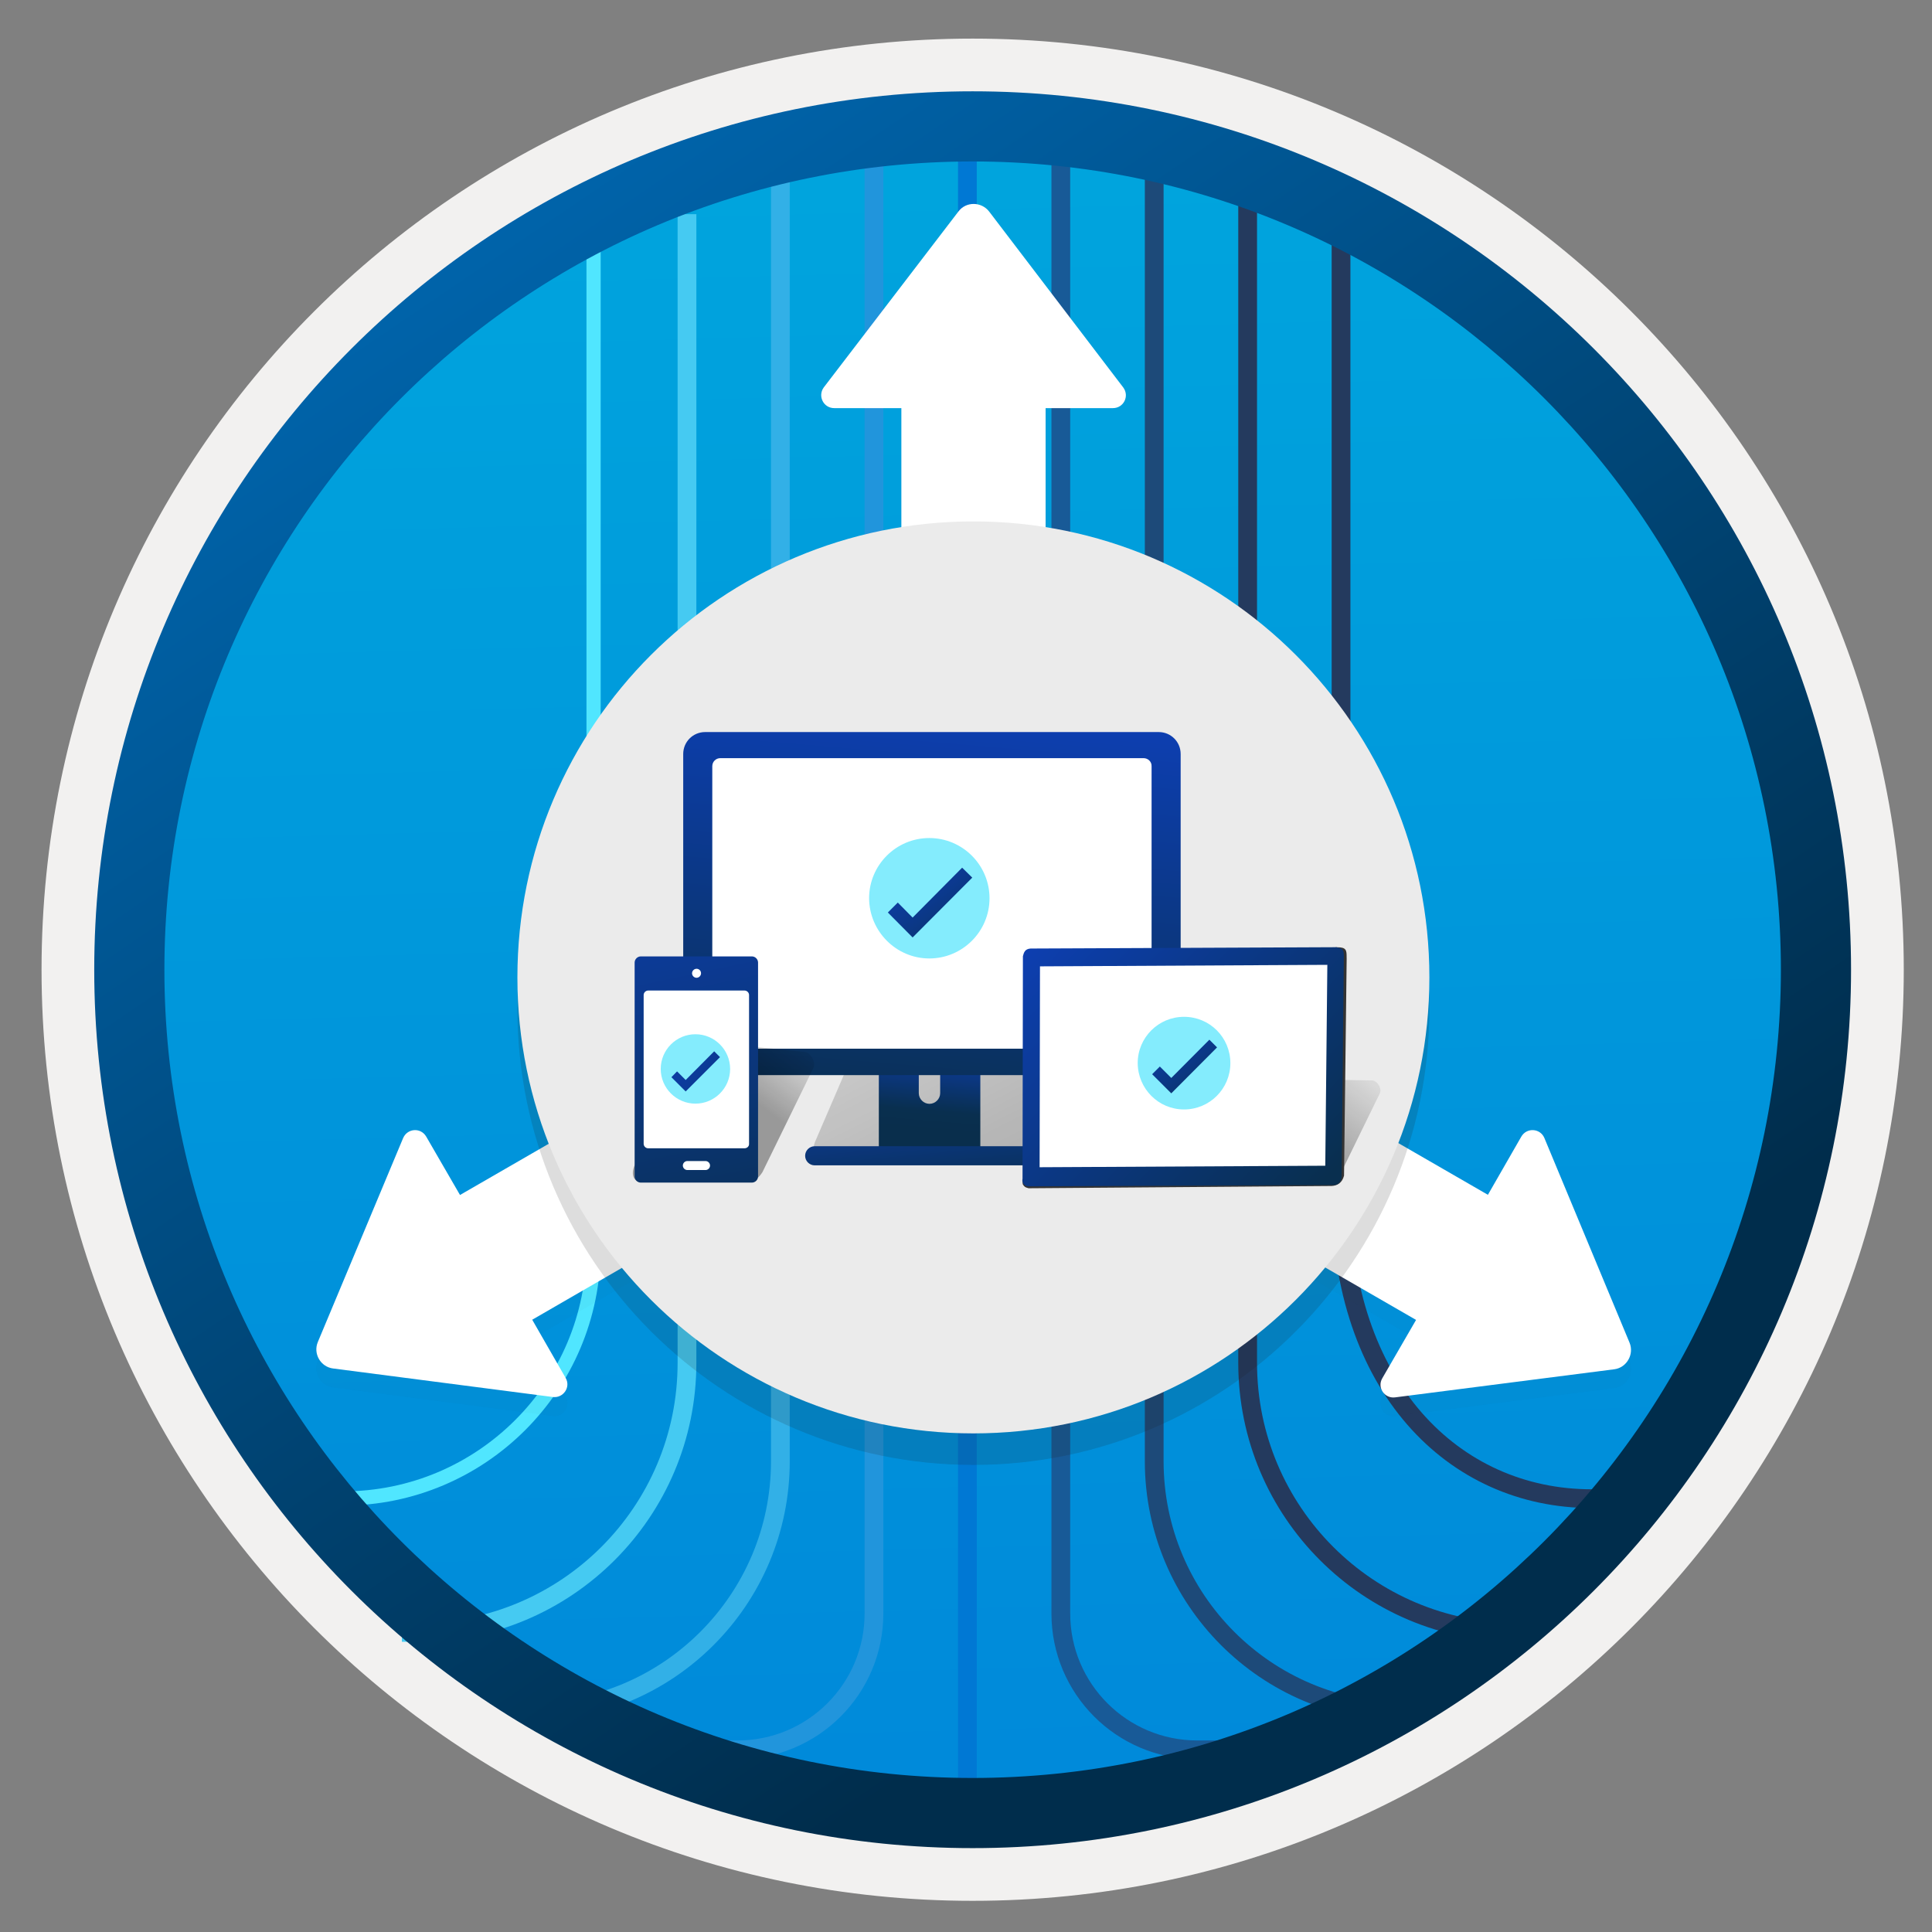 <svg width="103" height="103" viewBox="0 0 103 103" fill="none" xmlns="http://www.w3.org/2000/svg">
<rect x="0" y="0" width="103" height="103" fill="#808080" stroke="none"/>
<path d="M51.855 98.508C26.005 98.508 5.045 77.558 5.045 51.698C5.045 25.838 26.005 4.888 51.855 4.888C77.705 4.888 98.665 25.848 98.665 51.698C98.665 77.548 77.705 98.508 51.855 98.508Z" fill="url(#paint0_linear)"/>
<path fill-rule="evenodd" clip-rule="evenodd" d="M97.755 51.698C97.755 77.048 77.205 97.598 51.855 97.598C26.505 97.598 5.955 77.048 5.955 51.698C5.955 26.348 26.505 5.798 51.855 5.798C77.205 5.798 97.755 26.348 97.755 51.698ZM51.855 2.058C79.275 2.058 101.495 24.278 101.495 51.698C101.495 79.118 79.265 101.338 51.855 101.338C24.435 101.338 2.215 79.108 2.215 51.698C2.215 24.278 24.435 2.058 51.855 2.058Z" fill="#F2F1F0"/>
<path d="M31.645 12.398V66.528C31.645 73.908 25.665 79.888 18.285 79.888H16.645" stroke="#50E6FF" stroke-width="0.757" stroke-miterlimit="10" stroke-linejoin="round"/>
<path d="M71.494 11.718V63.698C71.494 73.908 77.474 79.898 84.854 79.898H87.134" stroke="#243A5E" stroke-miterlimit="10" stroke-linejoin="round"/>
<path d="M36.625 11.418V72.659C36.625 80.599 30.195 87.028 22.255 87.028H21.425" stroke="#45CAF2" stroke-miterlimit="10" stroke-linejoin="round"/>
<path d="M41.604 9.398V77.898C41.604 85.278 35.624 91.268 28.234 91.268" stroke="#32B0E7" stroke-miterlimit="10" stroke-linejoin="round"/>
<path d="M46.594 7.588V86.018C46.594 90.028 43.344 93.288 39.324 93.288H34.324" stroke="#2195DC" stroke-miterlimit="10" stroke-linejoin="round"/>
<path d="M51.574 6.728V87.608V96.968" stroke="#0078D4" stroke-miterlimit="10" stroke-linejoin="round"/>
<path d="M56.555 6.448V86.018C56.555 90.028 59.805 93.288 63.825 93.288H66.355" stroke="#185A97" stroke-miterlimit="10" stroke-linejoin="round"/>
<path d="M61.534 9.398V77.898C61.534 85.278 67.514 91.268 74.904 91.268H75.364" stroke="#1D4A79" stroke-miterlimit="10" stroke-linejoin="round"/>
<path d="M66.515 9.468V72.658C66.515 80.598 72.945 87.028 80.885 87.028" stroke="#243A5E" stroke-miterlimit="10" stroke-linejoin="round"/>
<g opacity="0.15">
<path opacity="0.15" d="M86.874 72.588L82.334 61.678C82.114 61.158 81.394 61.108 81.104 61.608L79.324 64.698L70.714 59.728C69.994 62.268 68.654 64.548 66.864 66.388L75.494 71.368L73.694 74.478C73.404 74.978 73.814 75.568 74.374 75.498L86.074 73.998C86.724 73.908 87.134 73.208 86.874 72.588Z" fill="#1F1D20"/>
<path opacity="0.15" d="M33.134 59.748L24.524 64.718L22.724 61.608C22.434 61.108 21.724 61.158 21.494 61.678L16.944 72.558C16.684 73.178 17.094 73.888 17.764 73.968L29.474 75.488C30.034 75.558 30.444 74.958 30.154 74.468L28.374 71.368L36.974 66.398C35.184 64.568 33.854 62.288 33.134 59.748Z" fill="#1F1D20"/>
</g>
<path d="M44.474 21.758H48.054V31.588C49.254 31.288 50.494 31.118 51.794 31.118C53.154 31.118 54.484 31.318 55.744 31.638V21.758H59.334C59.904 21.758 60.224 21.118 59.884 20.658L52.734 11.278C52.324 10.748 51.504 10.728 51.094 11.278L43.914 20.658C43.584 21.118 43.904 21.758 44.474 21.758Z" fill="white"/>
<path d="M86.874 71.578L82.334 60.668C82.114 60.148 81.394 60.098 81.104 60.598L79.324 63.698L70.714 58.728C69.994 61.268 68.654 63.548 66.864 65.388L75.494 70.368L73.694 73.478C73.404 73.978 73.814 74.568 74.374 74.498L86.074 72.998C86.724 72.908 87.134 72.198 86.874 71.578Z" fill="white"/>
<path d="M33.134 58.738L24.524 63.708L22.724 60.598C22.434 60.098 21.724 60.148 21.494 60.668L16.944 71.548C16.684 72.168 17.094 72.878 17.764 72.958L29.474 74.478C30.034 74.548 30.444 73.948 30.154 73.458L28.374 70.358L36.974 65.388C35.184 63.558 33.854 61.278 33.134 58.738Z" fill="white"/>
<path opacity="0.15" d="M51.894 78.099C65.32 78.099 76.204 67.215 76.204 53.788C76.204 40.362 65.32 29.479 51.894 29.479C38.468 29.479 27.584 40.362 27.584 53.788C27.584 67.215 38.468 78.099 51.894 78.099Z" fill="#1F1D20"/>
<path d="M51.894 76.418C65.32 76.418 76.204 65.534 76.204 52.108C76.204 38.682 65.32 27.798 51.894 27.798C38.468 27.798 27.584 38.682 27.584 52.108C27.584 65.534 38.468 76.418 51.894 76.418Z" fill="#EBEBEB"/>
<path opacity="0.35" d="M44.035 61.699L64.025 61.548C64.265 61.608 64.415 61.519 64.635 61.188L67.335 55.669C67.545 55.339 67.185 54.728 66.795 54.758L46.665 54.468C46.425 54.408 46.275 54.498 46.055 54.828L43.485 60.798C43.215 61.368 43.485 61.819 44.035 61.699Z" fill="url(#paint1_linear)"/>
<path d="M50.123 52.758V58.278C50.123 58.588 49.864 58.848 49.553 58.848C49.243 58.848 48.983 58.588 48.983 58.278V52.758H46.853V61.798H52.264V52.758H50.123Z" fill="url(#paint2_linear)"/>
<path d="M61.774 39.028H37.594C36.944 39.028 36.424 39.548 36.424 40.198V56.148C36.424 56.788 36.944 57.318 37.594 57.318H61.774C62.414 57.318 62.944 56.798 62.944 56.148V40.198C62.944 39.548 62.424 39.028 61.774 39.028Z" fill="url(#paint3_linear)"/>
<path d="M60.964 40.419H38.404C38.164 40.419 37.974 40.608 37.974 40.849V55.478C37.974 55.718 38.164 55.908 38.404 55.908H60.964C61.204 55.908 61.394 55.718 61.394 55.478V40.849C61.404 40.618 61.214 40.419 60.964 40.419Z" fill="white"/>
<path d="M55.684 62.128H43.434C43.154 62.128 42.924 61.898 42.924 61.618C42.924 61.338 43.154 61.108 43.434 61.108H55.684C55.964 61.108 56.194 61.338 56.194 61.618C56.194 61.898 55.964 62.128 55.684 62.128Z" fill="url(#paint4_linear)"/>
<path opacity="0.35" d="M55.353 63.158L70.893 63.038C71.083 63.089 71.203 63.019 71.383 62.748L73.543 58.328C73.713 58.059 73.423 57.578 73.113 57.599L59.803 57.368C59.613 57.319 59.493 57.389 59.313 57.658L54.923 62.438C54.703 62.889 54.923 63.258 55.353 63.158Z" fill="url(#paint5_linear)"/>
<path d="M54.524 63.129C54.594 63.248 54.634 63.298 54.834 63.349L70.994 63.228C71.304 63.209 71.554 63.059 71.654 62.678L71.794 51.129C71.784 50.779 71.834 50.548 71.454 50.508L71.204 50.498L71.574 50.758L71.434 62.309C71.454 62.618 71.164 62.959 70.774 62.858L54.894 62.908L54.514 62.949L54.524 63.129Z" fill="#333333"/>
<path d="M54.514 62.839L54.534 50.978C54.584 50.788 54.634 50.589 54.944 50.569L71.234 50.498C71.424 50.548 71.644 50.529 71.644 50.908L71.524 62.769C71.474 62.959 71.424 63.158 71.114 63.178L54.914 63.248C54.604 63.279 54.464 63.038 54.514 62.839Z" fill="url(#paint6_linear)"/>
<path d="M55.444 51.519L70.764 51.438L70.654 62.148L55.424 62.228L55.444 51.519Z" fill="white"/>
<path opacity="0.35" d="M34.384 63.008L40.034 62.858C40.274 62.918 40.424 62.828 40.644 62.498L43.344 56.978C43.554 56.648 43.194 56.038 42.804 56.068L39.944 55.778C39.704 55.718 39.554 55.808 39.334 56.138L33.844 62.108C33.574 62.678 33.844 63.128 34.384 63.008Z" fill="url(#paint7_linear)"/>
<path fill-rule="evenodd" clip-rule="evenodd" d="M34.164 63.048C33.984 63.048 33.834 62.898 33.834 62.718V51.318C33.834 51.138 33.984 50.988 34.164 50.988H40.084C40.264 50.988 40.414 51.138 40.414 51.318V62.718C40.414 62.898 40.264 63.048 40.084 63.048H34.164Z" fill="url(#paint8_linear)"/>
<path fill-rule="evenodd" clip-rule="evenodd" d="M37.614 62.378H36.644C36.514 62.378 36.404 62.268 36.404 62.138C36.404 62.008 36.514 61.898 36.644 61.898H37.614C37.744 61.898 37.854 62.008 37.854 62.138C37.854 62.268 37.744 62.378 37.614 62.378Z" fill="white"/>
<path fill-rule="evenodd" clip-rule="evenodd" d="M37.374 51.888C37.374 52.018 37.264 52.128 37.135 52.128C37.005 52.128 36.895 52.018 36.895 51.888C36.895 51.758 37.005 51.648 37.135 51.648C37.264 51.648 37.374 51.748 37.374 51.888Z" fill="white"/>
<path fill-rule="evenodd" clip-rule="evenodd" d="M39.694 61.218H34.554C34.425 61.218 34.315 61.108 34.315 60.978V53.048C34.315 52.918 34.425 52.808 34.554 52.808H39.694C39.825 52.808 39.934 52.918 39.934 53.048V60.978C39.944 61.108 39.834 61.218 39.694 61.218Z" fill="white"/>
<path d="M49.544 51.098C51.314 51.098 52.754 49.658 52.754 47.888C52.754 46.118 51.314 44.678 49.544 44.678C47.774 44.678 46.334 46.118 46.334 47.888C46.344 49.658 47.784 51.098 49.544 51.098Z" fill="#84ECFD"/>
<path d="M51.294 46.258L48.654 48.918L47.864 48.118L47.334 48.648L48.654 49.978L51.834 46.788L51.294 46.258Z" fill="url(#paint9_linear)"/>
<path d="M63.124 59.148C64.484 59.148 65.594 58.048 65.594 56.678C65.594 55.309 64.494 54.209 63.124 54.209C61.764 54.209 60.654 55.309 60.654 56.678C60.664 58.048 61.764 59.148 63.124 59.148Z" fill="#84ECFD"/>
<path d="M64.474 55.429L62.444 57.469L61.834 56.859L61.424 57.269L62.444 58.289L64.884 55.839L64.474 55.429Z" fill="url(#paint10_linear)"/>
<path d="M37.075 58.838C38.095 58.838 38.925 58.008 38.925 56.988C38.925 55.968 38.095 55.138 37.075 55.138C36.055 55.138 35.225 55.968 35.225 56.988C35.225 58.008 36.055 58.838 37.075 58.838Z" fill="#84ECFD"/>
<path d="M38.075 56.048L36.555 57.578L36.095 57.118L35.795 57.428L36.555 58.188L38.385 56.358L38.075 56.048Z" fill="url(#paint11_linear)"/>
<path fill-rule="evenodd" clip-rule="evenodd" d="M94.944 51.698C94.944 75.498 75.654 94.788 51.854 94.788C28.054 94.788 8.764 75.498 8.764 51.698C8.764 27.898 28.054 8.608 51.854 8.608C75.654 8.608 94.944 27.898 94.944 51.698ZM51.854 4.868C77.714 4.868 98.684 25.838 98.684 51.698C98.684 77.558 77.714 98.528 51.854 98.528C25.994 98.528 5.024 77.558 5.024 51.698C5.024 25.838 25.984 4.868 51.854 4.868Z" fill="url(#paint12_linear)"/>
<defs>
<linearGradient id="paint0_linear" x1="50.085" y1="-13.091" x2="54.067" y2="132.679" gradientUnits="userSpaceOnUse">
<stop stop-color="#00ABDE"/>
<stop offset="1" stop-color="#007ED8"/>
</linearGradient>
<linearGradient id="paint1_linear" x1="60.807" y1="68.992" x2="43.731" y2="35.351" gradientUnits="userSpaceOnUse">
<stop/>
<stop offset="0.822" stop-opacity="0"/>
</linearGradient>
<linearGradient id="paint2_linear" x1="49.711" y1="55.438" x2="49.309" y2="60.258" gradientUnits="userSpaceOnUse">
<stop stop-color="#0D3FB3"/>
<stop offset="0.781" stop-color="#092F4F"/>
<stop offset="1" stop-color="#092E4C"/>
</linearGradient>
<linearGradient id="paint3_linear" x1="50.589" y1="37.454" x2="48.115" y2="66.824" gradientUnits="userSpaceOnUse">
<stop stop-color="#0D3FB3"/>
<stop offset="0.781" stop-color="#092F4F"/>
<stop offset="1" stop-color="#092E4C"/>
</linearGradient>
<linearGradient id="paint4_linear" x1="49.093" y1="56.637" x2="49.977" y2="66.118" gradientUnits="userSpaceOnUse">
<stop stop-color="#0D3FB3"/>
<stop offset="0.781" stop-color="#092F4F"/>
<stop offset="1" stop-color="#092E4C"/>
</linearGradient>
<linearGradient id="paint5_linear" x1="65.885" y1="58.703" x2="70.795" y2="52.273" gradientUnits="userSpaceOnUse">
<stop/>
<stop offset="0.822" stop-opacity="0"/>
</linearGradient>
<linearGradient id="paint6_linear" x1="55.229" y1="49.239" x2="74.1" y2="67.611" gradientUnits="userSpaceOnUse">
<stop stop-color="#0D3FB3"/>
<stop offset="0.781" stop-color="#092F4F"/>
<stop offset="1" stop-color="#092E4C"/>
</linearGradient>
<linearGradient id="paint7_linear" x1="39.919" y1="58.49" x2="43.4" y2="53.932" gradientUnits="userSpaceOnUse">
<stop/>
<stop offset="0.822" stop-opacity="0"/>
</linearGradient>
<linearGradient id="paint8_linear" x1="34.309" y1="43.832" x2="40.892" y2="74.64" gradientUnits="userSpaceOnUse">
<stop stop-color="#0D3FB3"/>
<stop offset="0.781" stop-color="#092F4F"/>
<stop offset="1" stop-color="#092E4C"/>
</linearGradient>
<linearGradient id="paint9_linear" x1="48.239" y1="45.914" x2="53.369" y2="52.818" gradientUnits="userSpaceOnUse">
<stop stop-color="#0D3FB3"/>
<stop offset="0.781" stop-color="#092F4F"/>
<stop offset="1" stop-color="#092E4C"/>
</linearGradient>
<linearGradient id="paint10_linear" x1="61.909" y1="54.746" x2="65.805" y2="60.417" gradientUnits="userSpaceOnUse">
<stop stop-color="#0D3FB3"/>
<stop offset="0.781" stop-color="#092F4F"/>
<stop offset="1" stop-color="#092E4C"/>
</linearGradient>
<linearGradient id="paint11_linear" x1="35.057" y1="55.544" x2="45.549" y2="62.873" gradientUnits="userSpaceOnUse">
<stop stop-color="#0D3FB3"/>
<stop offset="0.781" stop-color="#092F4F"/>
<stop offset="1" stop-color="#092E4C"/>
</linearGradient>
<linearGradient id="paint12_linear" x1="3.289" y1="-19.925" x2="98.816" y2="120.957" gradientUnits="userSpaceOnUse">
<stop stop-color="#007ED8"/>
<stop offset="0.707" stop-color="#002D4C"/>
</linearGradient>
</defs>
</svg>
